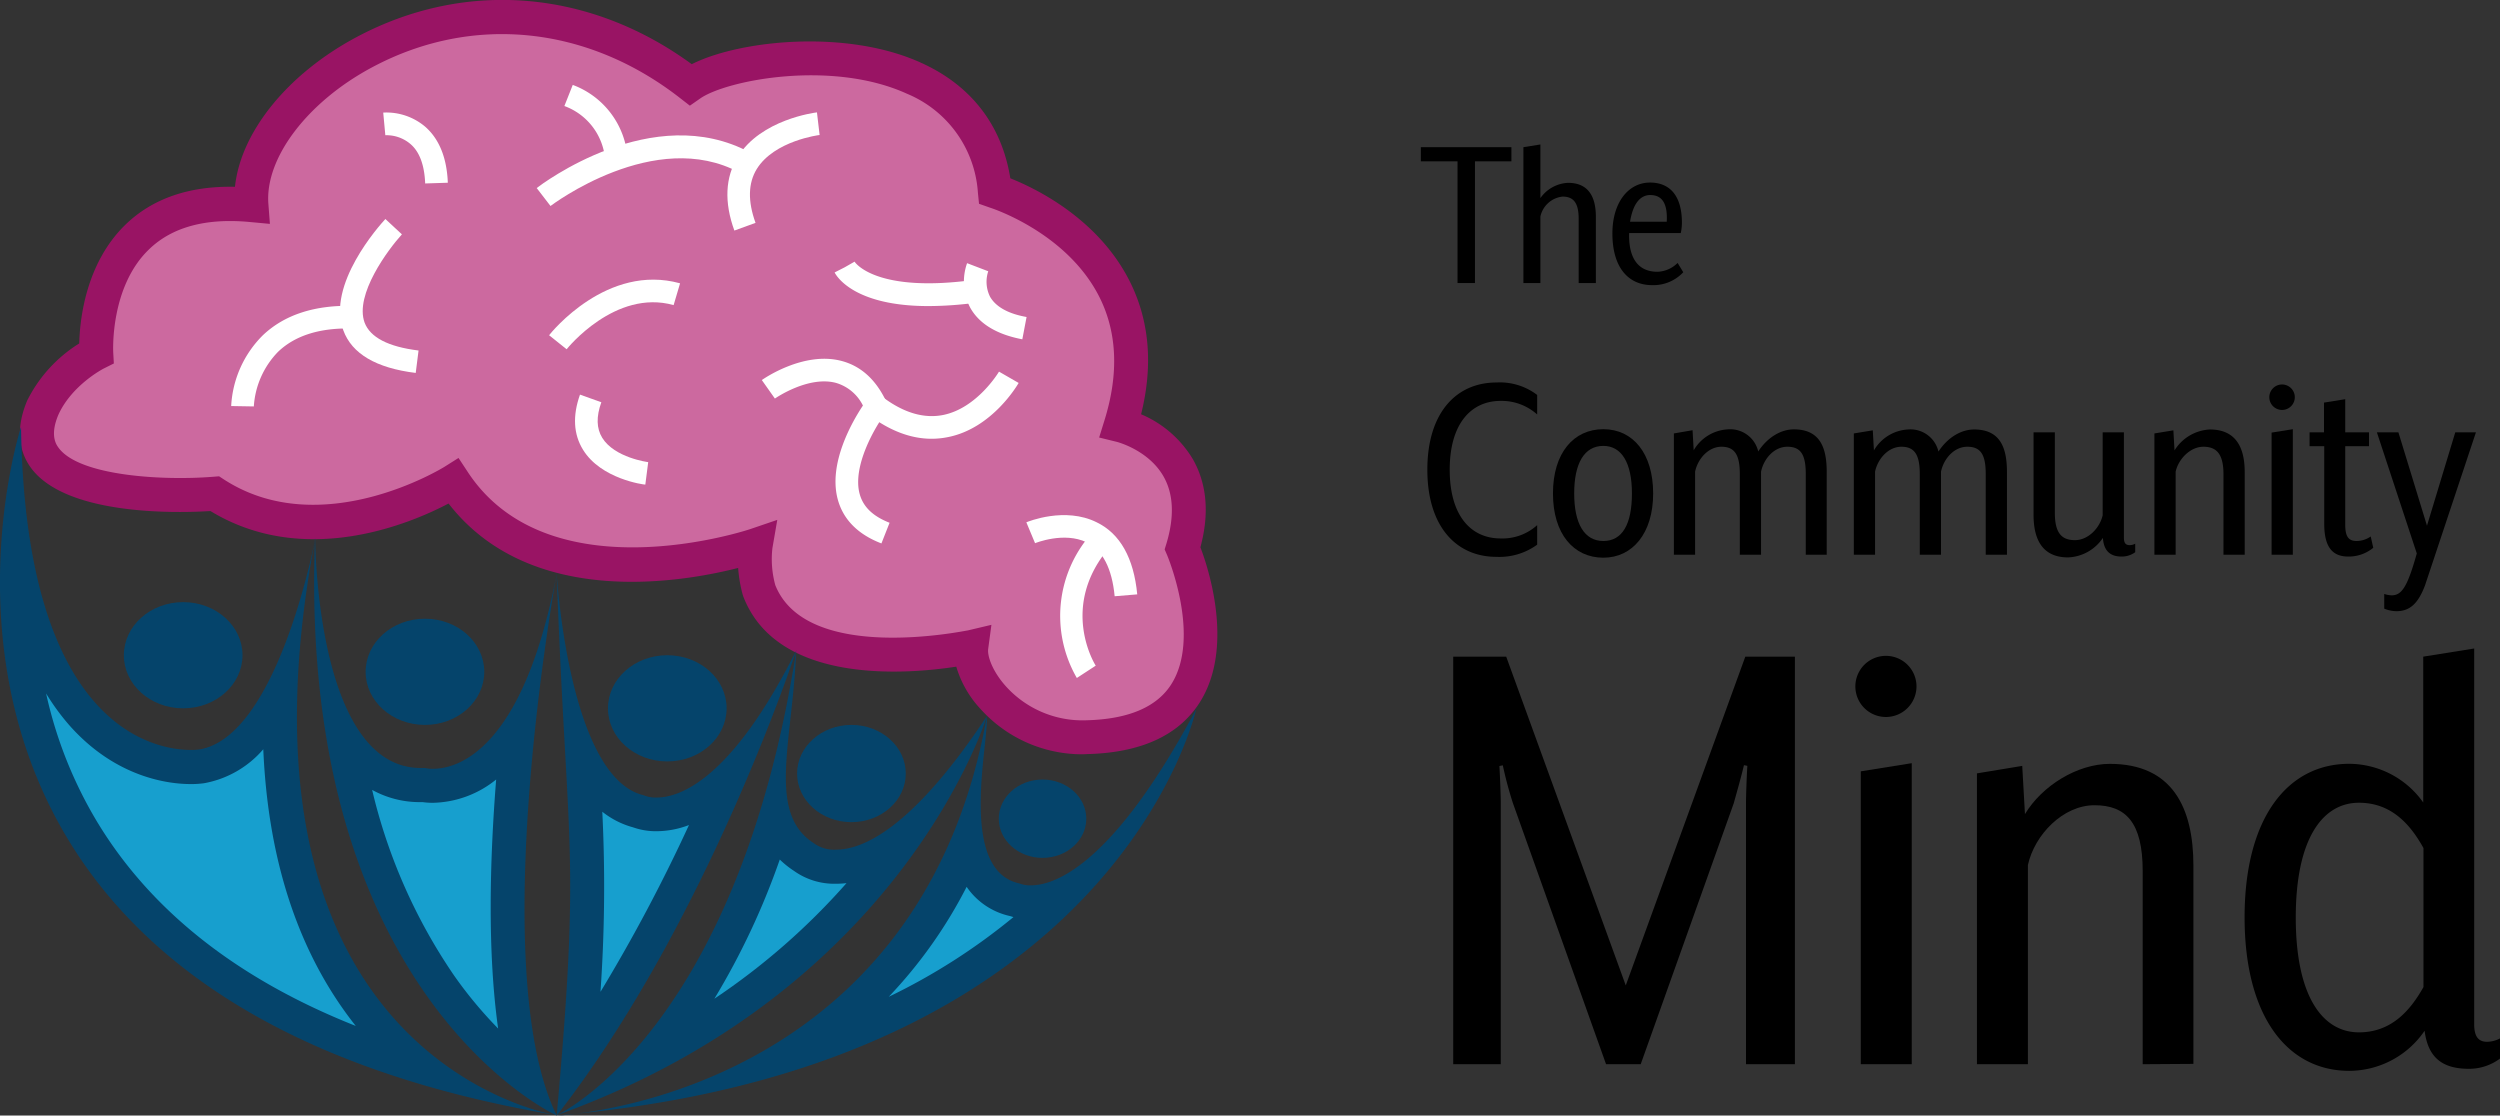 <svg xmlns="http://www.w3.org/2000/svg" viewBox="0 0 441.64 197.06"><rect x="0" y="0" width="441.64" height="197.06" fill="#333333" stroke="none"/><title>thecommunitymind_logo1</title><g id="Layer_2" data-name="Layer 2"><g id="Layer_1-2" data-name="Layer 1"><path d="M257.48,28.5H251V26h16V28.5h-6.44V50h-3.08Z"/><path d="M278.88,50V38.61c0-2.88-1-3.88-2.84-3.88a4.49,4.49,0,0,0-3.92,3.52V50h-3V26l3-.48V35A6.31,6.31,0,0,1,277,32.3c3.68,0,4.92,2.56,4.92,6V50Z"/><path d="M291.84,50.37c-4.16,0-7-3.08-7-9.12,0-5.56,2.88-9,6.64-9s5.64,2.64,5.64,7.08a9,9,0,0,1-.2,1.84h-9.12c-.12,3.56,1,6.84,5,6.84a5.28,5.28,0,0,0,3.56-1.56l1,1.64A7.2,7.2,0,0,1,291.84,50.37Zm-.28-15.92c-1.92,0-3.12,1.72-3.6,4.72h6.48C294.6,36.22,293.8,34.46,291.56,34.46Z"/><path d="M264.35,98.37c-7.05,0-12.2-5.3-12.2-15.4s5.15-15.4,12.2-15.4a10.85,10.85,0,0,1,7.2,2.2v3.45a9.4,9.4,0,0,0-6.45-2.4c-5.2,0-9,4-9,12.15s3.75,12.15,9,12.15a9.14,9.14,0,0,0,6.45-2.35v3.45A11.33,11.33,0,0,1,264.35,98.37Z"/><path d="M283.24,98.52c-5.25,0-8.9-4.2-8.9-11.35s3.65-11.35,8.9-11.35,8.8,4.3,8.8,11.35S288.39,98.52,283.24,98.52Zm0-19.75c-3.35,0-5.15,3.05-5.15,8.4s1.8,8.4,5.15,8.4,5.05-2.95,5.05-8.4S286.44,78.77,283.24,78.77Z"/><path d="M319,98V83.72c0-3.5-.95-4.8-3.25-4.8s-4.15,2.05-4.65,4.4V98h-3.75V83.72c0-3.5-1-4.8-3.25-4.8s-4.15,2.05-4.65,4.4V98h-3.75V76.57L299,76l.2,3.55a7.42,7.42,0,0,1,6-3.7,5.08,5.08,0,0,1,5.4,3.9c1.75-2.65,4.15-3.9,6.3-3.9,4.6,0,5.8,3.2,5.8,7.5V98Z"/><path d="M350.79,98V83.72c0-3.5-.95-4.8-3.25-4.8s-4.15,2.05-4.65,4.4V98h-3.75V83.72c0-3.5-1-4.8-3.25-4.8s-4.15,2.05-4.65,4.4V98h-3.75V76.57l3.35-.55.2,3.55a7.42,7.42,0,0,1,6-3.7,5.08,5.08,0,0,1,5.4,3.9c1.75-2.65,4.15-3.9,6.3-3.9,4.6,0,5.8,3.2,5.8,7.5V98Z"/><path d="M374.79,98.32c-2,0-3.15-1-3.3-3.3a7.76,7.76,0,0,1-6.15,3.45c-4.55,0-6.1-3.2-6.1-7.5V76.37H363v14.2c0,3.6,1.2,4.85,3.55,4.85s4.4-2.15,4.9-4.4V76.37h3.75V95c0,.9.3,1.3,1,1.3a2.11,2.11,0,0,0,1-.25v1.5A4,4,0,0,1,374.79,98.32Z"/><path d="M392.79,98V83.77c0-3.6-1.25-4.85-3.55-4.85s-4.4,2.15-4.9,4.4V98h-3.75V76.57l3.35-.55.2,3.55a7.8,7.8,0,0,1,6.25-3.7c4.6,0,6.15,3.2,6.15,7.5V98Z"/><path d="M403.14,72.42a2.25,2.25,0,0,1,0-4.5,2.25,2.25,0,0,1,0,4.5ZM401.29,98V76.42l3.75-.6V98Z"/><path d="M414.84,98.32c-2.9,0-4.25-1.8-4.25-5.8V78.82H408V76.37h2.55V71.12l3.75-.6v5.85h4.2v2.45h-4.2V92.67c0,2,.5,2.9,2,2.9a4.36,4.36,0,0,0,2.5-.8l.45,2A6.82,6.82,0,0,1,414.84,98.32Z"/><path d="M428.39,103.42c-1.25,3.3-2.75,4.55-5.05,4.55a5.76,5.76,0,0,1-2.15-.45v-2.6a4.25,4.25,0,0,0,1.3.25c1.8,0,2.8-1.5,4.45-7.4l-7.05-21.4h3.8l5.05,16.5,5-16.5h3.65Z"/><path d="M256.72,116h9.36l21.12,58.08L308.32,116h8.76v72h-8.64V141.89c0-1.2.12-4.8.24-6.6l-.6-.12c-.6,2.52-1.44,5.4-1.8,6.72L289.84,188h-6.12l-16.44-46.08a66.83,66.83,0,0,1-1.8-6.72l-.6.12c.12,2,.24,5.4.24,6.6V188h-8.4Z"/><path d="M333.16,126.66a5.4,5.4,0,0,1,0-10.8,5.4,5.4,0,1,1,0,10.8ZM328.72,188V136.26l9-1.44V188Z"/><path d="M378.52,188V153.89c0-8.64-3-11.64-8.52-11.64s-10.56,5.16-11.76,10.56V188h-9V136.62l8-1.32.48,8.52c3-5,9.24-8.88,15-8.88,11,0,14.76,7.68,14.76,18v35Z"/><path d="M436.12,188.81c-4.68,0-7.2-2-7.8-6.72A16.16,16.16,0,0,1,415,189.17c-10.92,0-18.48-9.6-18.48-27.12s7.56-27.12,18.48-27.12a16.11,16.11,0,0,1,13.08,6.84V116l9-1.44v66.36c0,2.16.72,3.12,2.28,3.12a5,5,0,0,0,2.28-.6V187A9.09,9.09,0,0,1,436.12,188.81Zm-8-39c-2.4-4.32-5.76-8-11.4-8-6.36,0-11.16,6.24-11.16,20.28s4.8,20.28,11.16,20.28c5.64,0,9-3.72,11.4-8Z"/><path d="M37.95,87.21S-.31,90.34,7.57,71.95C10.51,65.59,17,62.39,17,62.39s-1.77-29,27.43-26.2C42.84,15.23,85.55-13.46,122,15c9.09-6.34,50.73-10.76,53.76,18.75,0,0,32,9.93,22.19,41.37,0,0,16.36,3.86,11,21.79,0,0,14,32.54-16.81,33.37-13,.49-21.22-10.48-20.47-16,0,0-31,6.87-37.48-9.94a20,20,0,0,1-.62-8S96,109.14,80.12,85C80.12,85,57.06,99.62,37.95,87.21Z" fill="#cc699f"/><path d="M191.22,133.25a24.16,24.16,0,0,1-17.92-7.91,18.81,18.81,0,0,1-4.37-7.57c-8.68,1.34-31.59,3.25-37.62-12.39l-.09-.27a24,24,0,0,1-.82-4.78c-10.19,2.6-36.79,7.13-51.16-11.38-6.65,3.5-25.36,11.49-42.06,1.33-5.25.33-25.5,1-31.77-7.71-1.62-2.25-3-6.12-.61-11.8A25,25,0,0,1,14,60.67c.1-4.15,1.11-14.15,8.18-21,4.77-4.61,11.27-6.85,19.33-6.67,1-9.62,9.21-19.87,21.37-26.39,19.21-10.29,41.24-8.49,59.32,4.73,8.55-4.31,27.48-6.22,40.58-.22,8.8,4,14.2,11,15.7,20.38,4.34,1.72,15.17,6.92,20.83,17.68,3.72,7.07,4.48,15.14,2.27,24a19.52,19.52,0,0,1,9.1,7.86c2.52,4.37,3,9.63,1.38,15.64,1.48,3.89,6,17.79-.14,27.44-3.69,5.78-10.34,8.84-19.76,9.09Zm-16.08-22.87-.57,4.25c-.18,1.37.85,4.1,3.18,6.67A18.23,18.23,0,0,0,192,127.24c7.33-.2,12.33-2.32,14.89-6.32,5.37-8.38-.66-22.73-.72-22.87l-.43-1,.31-1c1.44-4.77,1.27-8.78-.51-11.89-2.67-4.68-8.22-6.1-8.28-6.11l-3.09-.76.93-3c2.62-8.39,2.25-15.86-1.08-22.2-5.88-11.19-19-15.37-19.14-15.41L172.95,36l-.2-2a20.35,20.35,0,0,0-12.48-17.42c-13.3-6.09-31.94-2.42-36.58.82l-1.82,1.27-1.75-1.36C103.67,4.49,83.33,2.46,65.7,11.91,54.32,18,46.8,27.89,47.41,36l.27,3.55-3.54-.33c-7.73-.73-13.72.88-17.78,4.8C19.41,50.65,20,62.1,20,62.21l.11,2-1.78.89s-5.58,2.85-8,8.13c-1.57,3.67-.39,5.31,0,5.85C14,84.15,29,84.93,37.7,84.22l1-.08.86.56C56.81,95.88,78.3,82.6,78.51,82.47L81,80.9l1.62,2.46C97,105.29,132.18,93.59,132.53,93.47l4.78-1.63-.86,5a17.34,17.34,0,0,0,.51,6.53c5.59,14,33.69,8,34,8Z" fill="#991464"/><ellipse cx="32.36" cy="115.75" rx="7.48" ry="6.38" fill="#05446b"/><path d="M32.36,112.37c2.43,0,4.48,1.55,4.48,3.38s-2.05,3.38-4.48,3.38-4.48-1.55-4.48-3.38,2.05-3.38,4.48-3.38m0-6c-5.79,0-10.48,4.2-10.48,9.38s4.69,9.38,10.48,9.38,10.48-4.2,10.48-9.38-4.69-9.38-10.48-9.38Z" fill="#05446b"/><ellipse cx="75.07" cy="118.68" rx="7.48" ry="6.38" fill="#05446b"/><path d="M75.07,115.3c2.43,0,4.48,1.55,4.48,3.38s-2.05,3.38-4.48,3.38-4.48-1.55-4.48-3.38,2.05-3.38,4.48-3.38m0-6c-5.79,0-10.48,4.2-10.48,9.38s4.69,9.38,10.48,9.38,10.48-4.2,10.48-9.38-4.69-9.38-10.48-9.38Z" fill="#05446b"/><ellipse cx="117.88" cy="125.13" rx="7.48" ry="6.38" fill="#05446b"/><path d="M117.88,121.75c2.43,0,4.48,1.55,4.48,3.38s-2.05,3.38-4.48,3.38-4.48-1.55-4.48-3.38,2.05-3.38,4.48-3.38m0-6c-5.79,0-10.48,4.2-10.48,9.38s4.69,9.38,10.48,9.38,10.48-4.2,10.48-9.38-4.69-9.38-10.48-9.38Z" fill="#05446b"/><ellipse cx="150.41" cy="136.64" rx="6.6" ry="5.59" fill="#05446b"/><path d="M150.41,134.06c1.92,0,3.6,1.21,3.6,2.59s-1.68,2.59-3.6,2.59-3.6-1.21-3.6-2.59,1.68-2.59,3.6-2.59m0-6c-5.3,0-9.6,3.85-9.6,8.59s4.3,8.59,9.6,8.59,9.6-3.85,9.6-8.59-4.3-8.59-9.6-8.59Z" fill="#05446b"/><ellipse cx="184.17" cy="144.63" rx="4.73" ry="3.92" fill="#05446b"/><path d="M184.17,143.71c1.13,0,1.73.65,1.73.92s-.61.92-1.73.92-1.73-.65-1.73-.92.61-.92,1.73-.92m0-6c-4.27,0-7.73,3.1-7.73,6.92s3.46,6.92,7.73,6.92,7.73-3.1,7.73-6.92-3.46-6.92-7.73-6.92Z" fill="#05446b"/><path d="M74,188.35C46.18,179.89,26.27,166,14.65,146.83c-9.78-16.12-11.93-33.3-11.58-46.65,6.51,32.39,24.42,35.35,30.64,35.35a13.38,13.38,0,0,0,1.92-.12c5.81-.91,10.37-6.06,13.86-12.41-.6,21.63,3.84,39.41,13.27,53.08A60,60,0,0,0,74,188.35Z" fill="#179fce"/><path d="M8.16,122.53a40.85,40.85,0,0,0,4,5.49c8.31,9.47,17.81,10.49,21.51,10.49a16.36,16.36,0,0,0,2.39-.15,18,18,0,0,0,10.45-6c.78,18.06,5.36,33.24,13.73,45.36q1.28,1.85,2.61,3.52C42.06,173,26.78,161,17.28,145.38a75.39,75.39,0,0,1-9.13-22.85m-4.47-47S-28.65,175.56,98.21,197c-3.06-.54-59.64-11.78-42.54-101.76-.36,1.9-6.92,35-20.49,37.16a10.69,10.69,0,0,1-1.46.08c-6.1,0-29.23-3.53-30-57Zm52,19.69Zm0,0Zm0,0h0Zm0,0,0,.08,0-.08ZM98.21,197l.13,0-.13,0Z" fill="#05446b"/><path d="M92.59,189.79A72.78,72.78,0,0,1,78,174.45c-6.51-9.12-13.71-23.29-17.27-44,3.14,4.86,7.5,8.22,13.55,8.22h.51a10.19,10.19,0,0,0,1.66.13c3.22,0,9.25-1.31,14.93-9.64C89.44,148.27,88.27,172.93,92.59,189.79Z" fill="#179fce"/><path d="M87.65,137.7c-1.14,14.35-1.55,30.49.35,44a74.49,74.49,0,0,1-7.75-9.32,97.63,97.63,0,0,1-14.51-32.84,17.37,17.37,0,0,0,8.59,2.16h.32a13.44,13.44,0,0,0,1.84.12,18.29,18.29,0,0,0,11.15-4.11m-32-42.51C52.6,176.3,98.34,197.06,98.34,197.06c-12.78-26.27,0-95.64,0-95.69-6,31.57-17.77,34.44-21.84,34.44a6,6,0,0,1-1.43-.14l-.74,0c-18.57,0-18.65-40.5-18.65-40.5Zm42.66,6.18h0Z" fill="#05446b"/><path d="M102.24,186.64c2.06-25.58,1.65-34.83.66-52.58,2.43,4.59,5.63,8.13,9.82,9.23a9,9,0,0,0,3.24.55c3.27,0,7.56-1.35,12.56-6C122.43,152,113.49,170.29,102.24,186.64Z" fill="#179fce"/><path d="M106.39,143.39a15.06,15.06,0,0,0,5.43,2.76,12.13,12.13,0,0,0,4.15.69,16.28,16.28,0,0,0,5.74-1.09,295.73,295.73,0,0,1-15.63,29.46,268.36,268.36,0,0,0,.32-31.82m-8.06-42c1.82,50,4.31,48,0,95.69,26.65-34.14,42.33-82.19,42.33-82.19-11.47,22.91-20.62,26-24.69,26a5.51,5.51,0,0,1-2.29-.41c-13.24-3.13-15.34-39.07-15.34-39.07Z" fill="#05446b"/><path d="M115.56,186.25c7.06-8.37,15.15-21.42,21.35-41.33a12.48,12.48,0,0,0,5.06,6.5,9.25,9.25,0,0,0,5.69,1.73q5.38,0,11.51-4.57A123.58,123.58,0,0,1,115.56,186.25Z" fill="#179fce"/><path d="M137.75,151.84a16.73,16.73,0,0,0,2.5,2,12.27,12.27,0,0,0,7.42,2.28,15.7,15.7,0,0,0,1.87-.11,120,120,0,0,1-23.34,20.42,130.74,130.74,0,0,0,11.56-24.61m2.92-37c-10.48,67.75-42.33,82.19-42.33,82.19,61.34-22,76-70.52,76-70.52-13.24,20-22,23.61-26.69,23.61a6.08,6.08,0,0,1-3.92-1.16c-8.34-5.38-3.67-18-3.08-34.12Z" fill="#05446b"/><path d="M140.39,185.89a79.86,79.86,0,0,0,30.52-36.75c1,4.76,3.36,8.64,8.35,9.81a8.41,8.41,0,0,0,2.86.46,14.11,14.11,0,0,0,5.6-1.25C178.1,167.75,163.11,178.5,140.39,185.89Z" fill="#179fce"/><path d="M170.74,156.63a12.53,12.53,0,0,0,7.66,5.19l.63.19A109.13,109.13,0,0,1,157,176.09a82.86,82.86,0,0,0,13.78-19.46m40.61-31.5C196.57,153,186.24,156.4,182.12,156.4a4.83,4.83,0,0,1-2-.33c-10.94-2.3-5.45-24.63-5.79-29.53C163.95,185.2,115,195.13,101.7,196.75c96.25-9.49,109.65-71.62,109.65-71.62ZM101.7,196.75l-3.37.31s1.22,0,3.37-.31Z" fill="#05446b"/><path d="M44.84,71.8l-4-.07a19,19,0,0,1,5.55-12.46c3.83-3.67,9.23-5.42,16-5.23l-.12,4c-5.69-.17-10.11,1.21-13.13,4.09A15.19,15.19,0,0,0,44.84,71.8Z" fill="#fff"/><path d="M73.44,65.88c-7-.86-11.28-3.39-12.79-7.52-3-8.07,6.36-18.51,7.43-19.67L71,41.4C68.57,44.07,62.6,52.07,64.41,57c1,2.6,4.16,4.26,9.53,4.92Z" fill="#fff"/><path d="M114,85.61c-.32,0-7.83-1-11-6.15-1.69-2.73-1.87-6-.54-9.75l3.77,1.35c-.92,2.57-.86,4.62.16,6.28,2.18,3.53,8.06,4.29,8.12,4.3Z" fill="#fff"/><path d="M155.71,96c-4.09-1.57-6.67-4.14-7.67-7.62-1.85-6.45,2.58-14,4.4-16.74a7.74,7.74,0,0,0-4.76-4c-4.92-1.31-10.74,2.73-10.79,2.77l-2.31-3.27c.3-.21,7.39-5.16,14.11-3.37,3.43.91,6.08,3.33,7.89,7.2l.51,1.09-.72,1c-1.73,2.3-5.9,9.35-4.48,14.29.64,2.24,2.36,3.87,5.26,5Z" fill="#fff"/><path d="M164.57,77.51c-3.64,0-7.33-1.39-11-4.14l2.4-3.2c3.69,2.77,7.28,3.82,10.68,3.13,6-1.23,9.79-7.58,9.83-7.65l3.47,2c-.19.32-4.64,8-12.46,9.56A14.39,14.39,0,0,1,164.57,77.51Z" fill="#fff"/><path d="M97.25,36.39l-2.44-3.17c.83-.64,20.54-15.58,37.75-6.24l-1.91,3.52C115.73,22.41,97.43,36.25,97.25,36.39Z" fill="#fff"/><path d="M129.73,40.73c-1.82-5-1.62-9.41.59-13,4.1-6.64,13.62-7.83,14-7.88l.47,4c-.08,0-8,1-11.1,6-1.53,2.49-1.61,5.69-.22,9.52Z" fill="#fff"/><path d="M106.89,28.09a11,11,0,0,0-7.19-9.36L101.18,15a14.92,14.92,0,0,1,9.7,13Z" fill="#fff"/><path d="M100.1,61.7,97,59.22c.41-.52,10.25-12.73,23.14-9.17L119,53.9C108.68,51,100.18,61.59,100.1,61.7Z" fill="#fff"/><path d="M164,54.07c-13.07,0-16.2-5.23-16.56-5.94l1.78-.91,1.75-1c0,.06,3.66,5.69,21.42,3.18l.56,4A64.2,64.2,0,0,1,164,54.07Z" fill="#fff"/><path d="M180.6,59.94c-4.53-.86-7.64-2.75-9.22-5.61a9.94,9.94,0,0,1-.54-7.84l3.74,1.43a5.92,5.92,0,0,0,.32,4.5c1,1.75,3.16,3,6.45,3.58Z" fill="#fff"/><path d="M196.91,105.33c-.47-4.94-2.13-8.14-4.94-9.52-4-1.94-9.07.13-9.12.15l-1.54-3.69c.28-.12,6.83-2.8,12.43,0,4.14,2,6.55,6.32,7.16,12.73Z" fill="#fff"/><path d="M190.23,119.77a21.92,21.92,0,0,1,2.92-25.89l3,2.63c-9.22,10.58-2.65,21-2.58,21.08Z" fill="#fff"/><path d="M75.11,32.41c-.13-3.26-1-5.63-2.64-7a6.53,6.53,0,0,0-4.4-1.52l-.37-4a10.6,10.6,0,0,1,7.41,2.49c2.48,2.17,3.83,5.5,4,9.9Z" fill="#fff"/></g></g></svg>